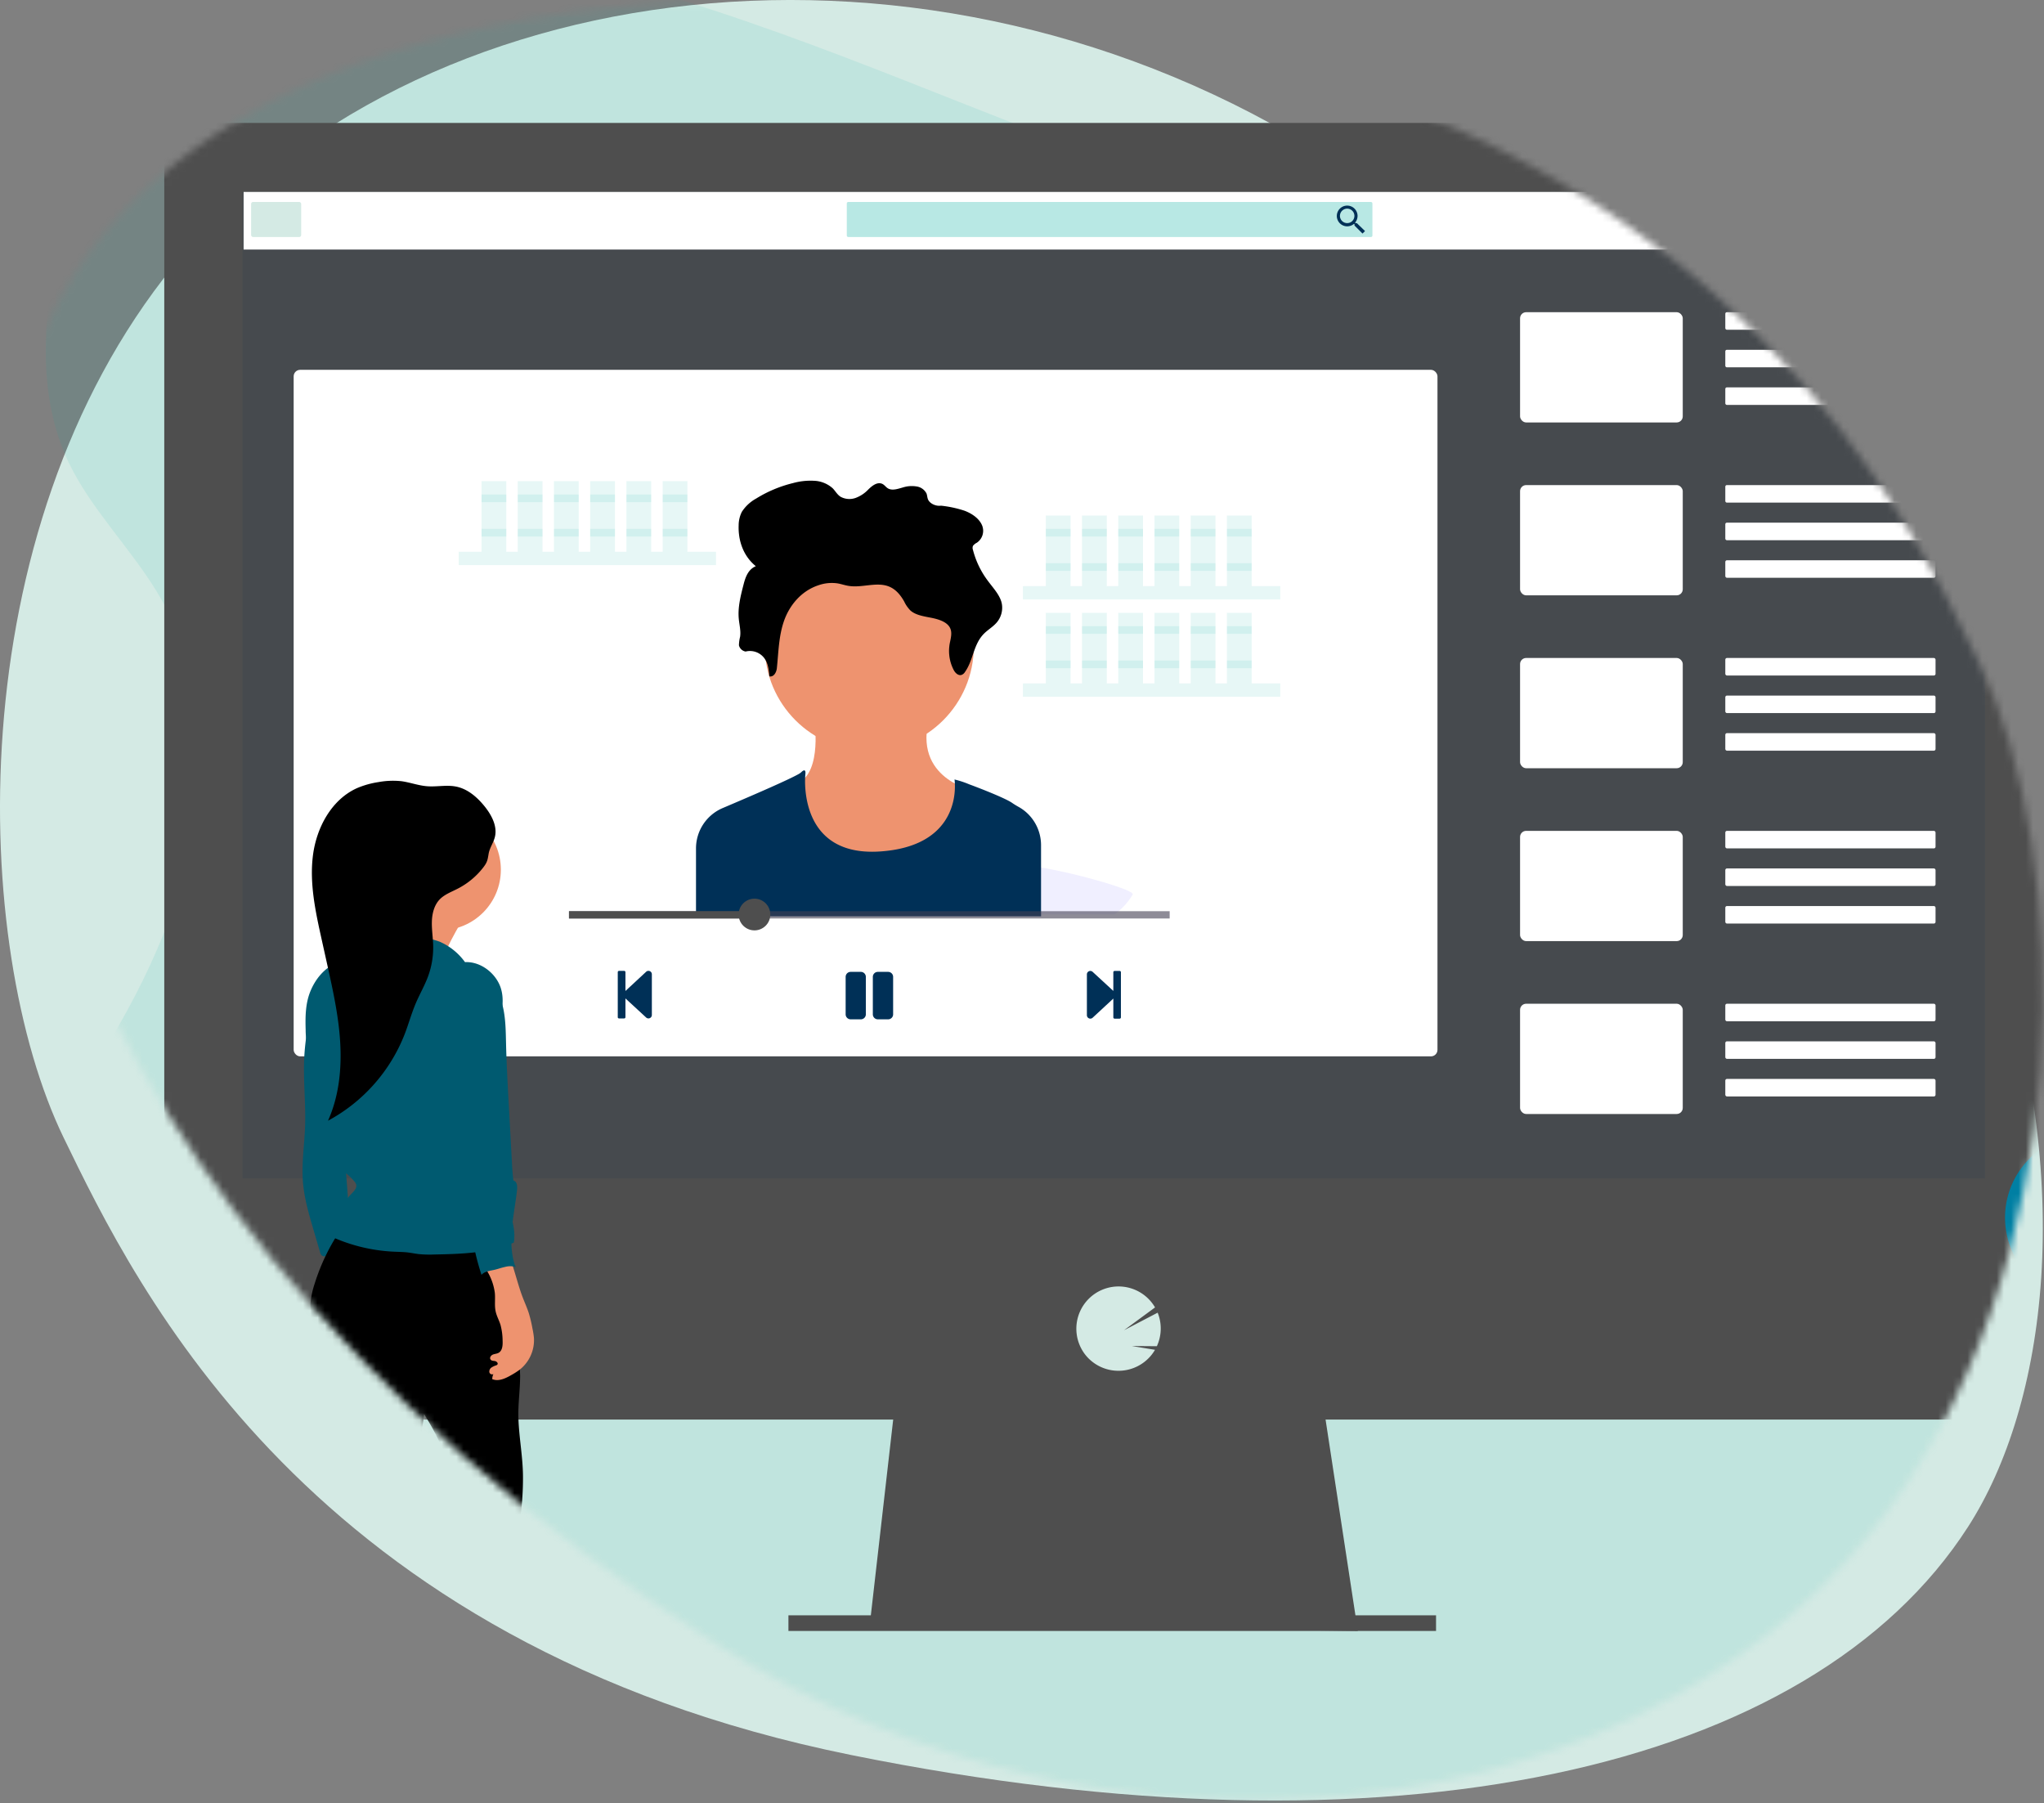 <svg xmlns="http://www.w3.org/2000/svg" xmlns:xlink="http://www.w3.org/1999/xlink" width="280" height="247" viewBox="0 0 280 247">
    <rect x="0" y="0" width="280" height="247" fill="#808080" stroke="none"/>
    <defs>
        <path id="a" d="M271.123 90.797c-9.968-20.562-33.589-69.534-107.869-84.561C88.974-8.792 31.778 4.003 10.237 37.493c-21.541 33.491-16.342 121.31 87.65 187.548 54.742 34.867 125.318 25.751 158.218-14.885 29.599-36.56 27.646-93.311 15.018-119.36z"/>
    </defs>
    <g fill="none" fill-rule="evenodd">
        <mask id="b" fill="#fff">
            <use xlink:href="#a"/>
        </mask>
        <use fill="#D4EAE4" transform="rotate(-180 139.919 123.31)" xlink:href="#a"/>
        <g mask="url(#b)">
            <g transform="translate(-13.143 -7.433)">
                <path fill="#12B2A6" d="M225.1 42.793c-24.837-.861-48.494-8.892-71.082-17.671-22.587-8.78-44.965-18.509-69.205-23.162-15.594-2.993-33.426-3.408-45.988 4.952-12.092 8.051-15.998 21.964-18.096 34.851-1.58 9.706-2.51 19.906 1.817 29.004 3.007 6.304 8.345 11.607 12.038 17.647 12.84 21.024 3.771 46.945-10.155 67.468-6.515 9.63-14.102 18.814-19.139 29.066-5.036 10.25-7.368 21.991-2.962 32.445 4.371 10.365 14.78 18.148 26.057 23.622 22.906 11.12 49.9 14.305 76.22 16.106 58.27 3.975 116.846 2.259 175.266.543 21.62-.642 43.334-1.29 64.604-4.637 11.808-1.857 24-4.805 32.572-11.926 10.886-9.04 13.584-24.346 6.288-35.692-12.233-19.01-46.063-23.732-54.614-44.135-4.707-11.23.127-23.739 6.967-34.155 14.674-22.345 39.27-41.945 40.567-67.486.891-17.54-10.934-35.108-29.215-43.407-19.166-8.7-45.737-7.605-59.877 6.795-14.55 14.83-40.134 20.534-62.064 19.772z" opacity=".1"/>
                <path fill="#4E4E4E" d="M199.147 230.83l-66.857-.859.196-1.716 3.233-28.313h58.714l4.32 28.313.33 2.145z"/>
                <path fill="#4E4E4E" d="M121.147 228.684h88.714v2.145h-88.714zM294.503 29.882a5.587 5.587 0 0 0-1.615-3.956 5.576 5.576 0 0 0-3.936-1.655H41.2a5.576 5.576 0 0 0-3.939 1.653 5.587 5.587 0 0 0-1.615 3.958v150.32h258.857V29.881z"/>
                <path fill="#4E4E4E" d="M35.646 178.708v17.606c0 3.07 2.486 5.56 5.554 5.56h247.752a5.557 5.557 0 0 0 5.55-5.56v-17.606H35.647z"/>
                <path fill="#003057" d="M46.36 33.709h238.714v135.133H46.36z" opacity=".1"/>
                <path fill="#D4EAE4" d="M166.36 195.192a5.789 5.789 0 0 0 4.553-2.21c.165-.21.315-.432.45-.663l-3.176-.521 3.429.027a5.788 5.788 0 0 0 .11-4.592l-4.605 2.403 4.248-3.123a5.783 5.783 0 0 0-10.256.506 5.794 5.794 0 0 0 .7 5.973 5.782 5.782 0 0 0 4.547 2.2z"/>
                <rect width="156.686" height="94.035" x="53.371" y="58.089" fill="#FFF" rx=".891"/>
                <path fill="#FFF" d="M46.514 33.722h238.629v7.893H46.514z"/>
                <rect width="6.857" height="4.805" x="47.543" y="35.095" fill="#D4EAE4" rx=".267"/>
                <rect width="72" height="4.805" x="129.143" y="35.095" fill="#12B2A6" opacity=".3" rx=".199"/>
                <path fill="#003057" fill-rule="nonzero" d="M199.007 37.992h-.175l-.065-.055a1.46 1.46 0 0 0 .343-.934 1.42 1.42 0 1 0-1.416 1.431c.341-.002.67-.123.932-.343l.065.055v.179l1.098 1.098.342-.343-1.124-1.088zm-1.317 0a.99.99 0 1 1 .988-.989.982.982 0 0 1-.988.989z"/>
                <ellipse cx="281.714" cy="37.498" fill="#D4EAE4" rx="2.4" ry="2.402"/>
                <rect width="22.286" height="15.101" x="221.371" y="50.196" fill="#FFF" rx=".833"/>
                <rect width="28.8" height="2.402" x="249.486" y="50.196" fill="#FFF" rx=".209"/>
                <rect width="28.8" height="2.402" x="249.486" y="55.344" fill="#FFF" rx=".209"/>
                <rect width="28.8" height="2.402" x="249.486" y="60.492" fill="#FFF" rx=".209"/>
                <rect width="22.286" height="15.101" x="221.371" y="73.876" fill="#FFF" rx=".833"/>
                <rect width="28.8" height="2.402" x="249.486" y="73.876" fill="#FFF" rx=".209"/>
                <rect width="28.8" height="2.402" x="249.486" y="79.024" fill="#FFF" rx=".209"/>
                <rect width="28.8" height="2.402" x="249.486" y="84.172" fill="#FFF" rx=".226"/>
                <rect width="22.286" height="15.101" x="221.371" y="97.557" fill="#FFF" rx=".833"/>
                <rect width="28.8" height="2.402" x="249.486" y="97.557" fill="#FFF" rx=".226"/>
                <rect width="28.8" height="2.402" x="249.486" y="102.705" fill="#FFF" rx=".226"/>
                <rect width="28.8" height="2.402" x="249.486" y="107.852" fill="#FFF" rx=".226"/>
                <rect width="22.286" height="15.101" x="221.371" y="121.237" fill="#FFF" rx=".833"/>
                <rect width="28.8" height="2.402" x="249.486" y="121.237" fill="#FFF" rx=".226"/>
                <rect width="28.8" height="2.402" x="249.486" y="126.385" fill="#FFF" rx=".226"/>
                <rect width="28.8" height="2.402" x="249.486" y="131.533" fill="#FFF" rx=".226"/>
                <rect width="22.286" height="15.101" x="221.371" y="144.917" fill="#FFF" rx=".833"/>
                <rect width="28.8" height="2.402" x="249.486" y="144.917" fill="#FFF" rx=".226"/>
                <rect width="28.8" height="2.402" x="249.486" y="150.065" fill="#FFF" rx=".226"/>
                <rect width="28.8" height="2.402" x="249.486" y="155.213" fill="#FFF" rx=".226"/>
                <path fill="#12B2A6" d="M75.973 83.009h35.256v1.829H75.973zM79.106 73.337H82.5v9.671h-3.394zM84.067 73.337h3.394v9.671h-3.394zM89.029 73.337h3.394v9.671h-3.394zM93.99 73.337h3.394v9.671H93.99zM98.951 73.337h3.394v9.671h-3.394zM103.915 73.337h3.394v9.671h-3.394z" opacity=".1"/>
                <path fill="#12B2A6" d="M79.106 75.167H82.5v1.047h-3.394zM84.067 75.167h3.394v1.047h-3.394zM89.029 75.167h3.394v1.047h-3.394zM93.99 75.167h3.394v1.047H93.99zM98.951 75.167h3.394v1.047h-3.394zM103.915 75.167h3.394v1.047h-3.394zM79.106 79.872H82.5v1.047h-3.394zM84.067 79.872h3.394v1.047h-3.394zM89.029 79.872h3.394v1.047h-3.394zM93.99 79.872h3.394v1.047H93.99zM98.951 79.872h3.394v1.047h-3.394zM103.915 79.872h3.394v1.047h-3.394zM153.27 87.714h35.256v1.829H153.27zM156.403 78.043h3.394v9.671h-3.394zM161.365 78.043h3.394v9.671h-3.394zM166.326 78.043h3.394v9.671h-3.394zM171.29 78.043h3.394v9.671h-3.394zM176.251 78.043h3.394v9.671h-3.394zM181.213 78.043h3.394v9.671h-3.394z" opacity=".1"/>
                <path fill="#12B2A6" d="M156.403 79.872h3.394v1.047h-3.394zM161.365 79.872h3.394v1.047h-3.394zM166.326 79.872h3.394v1.047h-3.394zM171.29 79.872h3.394v1.047h-3.394zM176.251 79.872h3.394v1.047h-3.394zM181.213 79.872h3.394v1.047h-3.394zM156.403 84.577h3.394v1.047h-3.394zM161.365 84.577h3.394v1.047h-3.394zM166.326 84.577h3.394v1.047h-3.394zM171.29 84.577h3.394v1.047h-3.394zM176.251 84.577h3.394v1.047h-3.394zM181.213 84.577h3.394v1.047h-3.394zM153.27 101.043h35.256v1.829H153.27zM156.403 91.372h3.394v9.671h-3.394zM161.365 91.372h3.394v9.671h-3.394zM166.326 91.372h3.394v9.671h-3.394zM171.29 91.372h3.394v9.671h-3.394zM176.251 91.372h3.394v9.671h-3.394zM181.213 91.372h3.394v9.671h-3.394z" opacity=".1"/>
                <path fill="#12B2A6" d="M156.403 93.201h3.394v1.047h-3.394zM161.365 93.201h3.394v1.047h-3.394zM166.326 93.201h3.394v1.047h-3.394zM171.29 93.201h3.394v1.047h-3.394zM176.251 93.201h3.394v1.047h-3.394zM181.213 93.201h3.394v1.047h-3.394zM156.403 97.907h3.394v1.047h-3.394zM161.365 97.907h3.394v1.047h-3.394zM166.326 97.907h3.394v1.047h-3.394zM171.29 97.907h3.394v1.047h-3.394zM176.251 97.907h3.394v1.047h-3.394zM181.213 97.907h3.394v1.047h-3.394z" opacity=".1"/>
                <path fill="#6C63FF" d="M168.307 129.961a9.115 9.115 0 0 1-2.468 2.711h-10.087v.265h-10.286a9.263 9.263 0 0 1 5.705-6.548c-.085-.687 1.907-.584 4.564-.138 5.208.875 12.926 3.12 12.572 3.71z" opacity=".1"/>
                <path fill="#EE936F" d="M124.586 105.248s1.269 6.863-1.563 9.105c-2.832 2.24 2.4 15.673 11.033 14.105 8.633-1.569 12.15-12.836 12.15-12.836s-8.646-1.791-5.44-10.896l-16.18.522z"/>
                <ellipse cx="132.229" cy="95.957" fill="#EE936F" rx="14.314" ry="14.328"/>
                <path fill="#003057" d="M155.752 123.197v9.74h-47.266v-9.298a6 6 0 0 1 3.658-5.525l1.354-.577c3.429-1.462 7.595-3.277 8.956-4.032.149-.075.29-.166.418-.271.744-.745.597.223.597.223s-.021.185-.035.504c-.082 2.193.233 10.81 10.324 10.094 9.843-.687 10.285-7.352 10.186-9.311a5.308 5.308 0 0 0-.045-.542c.681.162 1.347.38 1.992.652 2.058.762 5.095 1.983 5.908 2.56.254.178.562.364.898.552.381.213.738.468 1.063.759a6.013 6.013 0 0 1 1.992 4.472z"/>
                <path fill="#000" d="M115.285 96.675a2.45 2.45 0 0 1 2.581.943c.521.731.6 1.613.665 2.458.621.13.97-.573 1.029-1.105.23-2.166.247-4.373.974-6.466.727-2.094 2.314-4.119 4.752-4.918a5.508 5.508 0 0 1 2.595-.247c.518.086 1.005.267 1.519.343 1.783.295 3.72-.55 5.39.038 1.049.37 1.714 1.225 2.204 2.08.214.46.503.881.857 1.245.71.639 1.821.803 2.84 1.002 1.018.2 2.128.546 2.564 1.332.39.71.103 1.53-.028 2.3a5.64 5.64 0 0 0 .58 3.558c.188.343.572.759 1.028.645a.902.902 0 0 0 .487-.394c1.17-1.64 1.139-3.775 2.606-5.255.49-.494 1.125-.878 1.601-1.372a3.118 3.118 0 0 0 .83-2.828c-.264-1.133-1.17-2.06-1.9-3.055a12.017 12.017 0 0 1-2.033-4.224.766.766 0 0 1 0-.553c.139-.18.317-.326.521-.425a1.971 1.971 0 0 0 .666-2.516c-.415-.848-1.327-1.493-2.356-1.877a15.347 15.347 0 0 0-3.212-.687c-.72.103-1.564-.305-1.787-.882-.1-.257-.1-.535-.199-.793a1.817 1.817 0 0 0-1.371-.96 4.008 4.008 0 0 0-1.834.13c-.686.192-1.464.48-2.057.144-.312-.175-.484-.494-.82-.638-.686-.289-1.392.295-1.882.775a4.58 4.58 0 0 1-1.697 1.143 2.525 2.525 0 0 1-2.105-.14c-.47-.3-.707-.78-1.08-1.16a4.064 4.064 0 0 0-2.555-1.03 8.985 8.985 0 0 0-2.883.316c-1.79.436-3.5 1.154-5.064 2.127a5.443 5.443 0 0 0-1.944 1.81 4.122 4.122 0 0 0-.436 1.863c-.075 2.028.597 4.163 2.349 5.583-1.07.447-1.43 1.541-1.68 2.513-.401 1.55-.802 3.126-.651 4.705.075.817.298 1.633.178 2.447-.096.383-.15.775-.158 1.17.103.445.465.783.916.855z"/>
                <g fill="#000" opacity=".1">
                    <path d="M150.136 89.395a3.35 3.35 0 0 1-.617.913c-.477.501-1.111.89-1.601 1.373-1.468 1.469-1.437 3.617-2.606 5.258a.881.881 0 0 1-.487.391c-.446.117-.83-.288-1.028-.645a5.907 5.907 0 0 1-.511-1.373l-.069.343a5.64 5.64 0 0 0 .58 3.56c.188.342.572.758 1.028.644a.902.902 0 0 0 .487-.394c1.17-1.64 1.138-3.775 2.606-5.255.49-.494 1.124-.878 1.6-1.372a3.118 3.118 0 0 0 .83-2.828 3.688 3.688 0 0 0-.212-.615zM146.94 79.237a1.437 1.437 0 0 0-.52.425.76.76 0 0 0 0 .55c.135.533.308 1.056.517 1.565a1.971 1.971 0 0 0 .665-2.516 2.403 2.403 0 0 0-.24-.402 1.976 1.976 0 0 1-.421.378zM116.7 82.418a6.364 6.364 0 0 1-2.245-3.977c-.062.307-.096.62-.103.933a7.15 7.15 0 0 0 1.128 4.245c.246-.536.68-.964 1.22-1.2zM114.547 92.083a6.527 6.527 0 0 0-.113-1.912 8.526 8.526 0 0 0-.065 2.004c0 .172.038.344.062.512.038-.203.089-.402.116-.604z"/>
                </g>
                <path fill="#003057" d="M97.768 146.784v-6.194c0-.097.078-.175.175-.175h.703c.096 0 .175.078.175.175v2.577l2.852-2.646a.466.466 0 0 1 .765.343v5.612a.467.467 0 0 1-.765.343l-2.852-2.63v2.565a.175.175 0 0 1-.175.175h-.703a.175.175 0 0 1-.175-.145zM166.693 140.59v6.194a.175.175 0 0 1-.179.175h-.685a.175.175 0 0 1-.175-.175v-2.577l-2.853 2.643a.47.47 0 0 1-.768-.344v-5.631a.47.47 0 0 1 .768-.344l2.853 2.63v-2.56c0-.098.078-.176.175-.176h.685a.175.175 0 0 1 .179.165z"/>
                <path fill="#003057" fill-rule="nonzero" d="M131.066 147.052h-1.395a.686.686 0 0 1-.686-.686v-5.128c0-.379.307-.686.686-.686h1.395c.379 0 .686.307.686.686v5.128c0 .379-.307.686-.686.686zm4.423-.686v-5.128a.686.686 0 0 0-.686-.686h-1.409a.686.686 0 0 0-.685.686v5.128c0 .379.307.686.685.686h1.396a.685.685 0 0 0 .7-.686z"/>
                <path fill="#444053" d="M91.086 132.24h82.286v1H91.086z" opacity=".6"/>
                <ellipse cx="116.495" cy="132.696" fill="#4E4E4E" rx="2.17" ry="2.172"/>
                <path fill="#4E4E4E" d="M91.086 132.24h25.409v1H91.086z"/>
                <path fill="#007FA3" d="M308.114 181.245c.324-.415.62-.85.885-1.305l-6.24-1.03 6.747.052a11.428 11.428 0 0 0 .216-9.019l-9.044 4.702 8.345-6.14a11.37 11.37 0 0 0-10.393-5.67 11.373 11.373 0 0 0-9.799 6.646 11.393 11.393 0 0 0 1.41 11.764c-.503.639-.937 1.329-1.296 2.059l8.098 4.21-8.633-2.9a11.4 11.4 0 0 0 1.831 10.688 11.388 11.388 0 0 0 1.225 15.393 11.36 11.36 0 0 0 15.427 0 11.388 11.388 0 0 0 1.225-15.393 11.396 11.396 0 0 0 0-14.071l-.004.014z"/>
                <path fill="#005A70" d="M55.552 145.861l-.377 2.914c-.127.988-.254 1.973-.322 2.965-.23 3.302.195 6.617.085 9.925-.089 2.547-.493 5.09-.298 7.633.175 2.244.813 4.427 1.45 6.59l.905 3.088c.031.161.11.31.227.426a.798.798 0 0 0 .58.092l4.017-.363c-.257-1.181-.541-2.403-.685-3.614-.11-.948-.175-1.902-.244-2.856-.212-2.972-.456-5.944-.685-8.923l-.429-5.216c-.182-2.265-.37-4.54-.94-6.74a13.42 13.42 0 0 0-3.284-5.92z"/>
                <path fill="#4E4E4E" d="M62.71 245.051c-.235.465-.441.944-.616 1.435-.46 1.355-.528 2.81-.597 4.242-.03.275-.005.554.076.82.198.515.768.776 1.299.916 2.225.6 4.57.038 6.857-.168 2.287-.206 4.546-.055 6.754-.552.326-.063.642-.173.936-.326a2.92 2.92 0 0 0 1.183-1.545 2.02 2.02 0 0 0 .134-.508c.072-.755-.583-1.407-1.296-1.654-.713-.247-1.491-.21-2.242-.285a7.066 7.066 0 0 1-6.254-5.906c-.027-.165-3.717-.065-4.114.147-.453.25-.727.872-.984 1.294-.405.68-.783 1.376-1.135 2.09z"/>
                <path fill="#4E4E4E" d="M68.83 246.143c-.236.462-.443.94-.616 1.43-.463 1.374-.532 2.812-.597 4.243-.032.275-.006.555.076.82.195.515.764.776 1.296.92 2.225.597 4.573.034 6.857-.172 2.283-.206 4.55-.055 6.754-.552.328-.067.643-.182.936-.344.56-.363.978-.909 1.183-1.544a2.02 2.02 0 0 0 .134-.508c.072-.752-.583-1.407-1.296-1.654-.714-.247-1.492-.206-2.243-.285a7.07 7.07 0 0 1-6.253-5.903c-.028-.165-3.717-.069-4.115.144-.456.25-.73.872-.987 1.294-.391.697-.775 1.397-1.128 2.11z"/>
                <path fill="#000" d="M84.784 209.685c.048 7.417-2.105 14.665-4.632 21.621a198.204 198.204 0 0 1-3.185 8.206c-.665 1.606-1.416 3.39-.703 4.976-2.057-.782-4.149-1.242-6.312-.882.823-1.681.744-3.637.782-5.49.07-2.54.34-5.07.809-7.568a42.241 42.241 0 0 1 3.7-10.945c.349-.73.59-1.506.716-2.306.281-1.764.062-3.576-.305-5.323a31.753 31.753 0 0 0-4.423-10.845l-.02.22a32.039 32.039 0 0 1-.556 3.284c-.484 2.296-1.05 4.596-.964 6.905.09 2.45-.062 4.901-.452 7.32-.126.95-.374 1.88-.737 2.767-.237.532-.545 1.03-.73 1.582a7.214 7.214 0 0 0-.289 1.956c-.274 5.584 0 11.254 1.139 16.727-1.91-.15-3.82.402-5.527 1.26a68.194 68.194 0 0 1-2.914-12.046 40.062 40.062 0 0 1 .445-14.572c.324-1.597.445-3.229.36-4.856-.147-3.244-.943-6.415-1.735-9.565l-1.206-4.805c-.572-2.288-1.143-4.566-1.715-6.833-.38-1.513-.764-3.061-.644-4.62.083-.854.263-1.697.535-2.511a28.047 28.047 0 0 1 3.795-7.77c6.607.37 13.293-.248 19.886-.755.32-.064.651-.007.932.157.225.229.359.531.377.852l2.48 14.07c.4 1.956.636 3.942.702 5.938 0 1.99-.308 3.974-.233 5.961.103 2.677.61 5.21.624 7.89z"/>
                <path fill="#EE936F" d="M76.72 133.084s-3.669 5.852-2.99 7.077c.68 1.225-11.554-1.088-11.554-1.088s6.662-5.852 5.98-8.302c-.683-2.45 8.564 2.313 8.564 2.313z"/>
                <ellipse cx="73.459" cy="126.553" fill="#EE936F" rx="8.294" ry="8.302"/>
                <path fill="#005A70" d="M76.843 139.22a8.422 8.422 0 0 0-3.486-2.807 12.463 12.463 0 0 0-2.48-.61l-3.308-.584c-.809-.144-1.676-.278-2.43.055a3.984 3.984 0 0 0-1.03.758c-1.148 1.067-2.262 2.238-3.706 2.856-.394.168-.805.291-1.2.46-1.614.686-2.821 2.148-3.504 3.775-.72 1.695-.74 3.538-.685 5.38-.001.637.062 1.272.188 1.895.165.594.375 1.175.628 1.737a31.792 31.792 0 0 1 1.145 3.682c.857 3.284 1.57 6.601 2.14 9.953.048.48.188.946.414 1.373.32.427.707.799 1.145 1.101.348.286.669.605.957.951.144.141.25.316.312.508.106.494-.343.92-.686 1.28a6.2 6.2 0 0 0-1.55 2.701c-.172.209-.26.474-.246.745.071.188.098.39.078.59a1.332 1.332 0 0 1-.312.484 1.83 1.83 0 0 0-.342 1.469 23.258 23.258 0 0 0 8.118 1.901c.686.034 1.372.034 2.058.117.486.062.966.161 1.453.22a15.68 15.68 0 0 0 2.126.054c3.693-.075 7.491-.168 10.882-1.633.32-1.74-.37-3.515-.802-5.23-.686-2.746-.857-5.557-1.371-8.326-.343-1.891-.858-3.755-1.149-5.66-.291-1.904-.343-3.878.165-5.731.462-1.64.603-3.315 1.083-4.952s.816-3.412.274-5.032c-.685-2.004-2.767-3.593-4.879-3.48z"/>
                <path fill="#000" d="M80.917 122.15c.404-1.472-.391-3.006-1.338-4.204-1.028-1.287-2.338-2.447-3.946-2.77-1.306-.264-2.66.055-3.99-.051-1.177-.093-2.308-.518-3.477-.687a11.002 11.002 0 0 0-3.182.12c-.996.149-1.969.42-2.897.81-3.532 1.569-5.599 5.433-6.079 9.267-.48 3.833.36 7.698 1.197 11.47l.757 3.41c.789 3.553 1.577 7.118 1.787 10.75.209 3.63-.182 7.358-1.674 10.673a22.949 22.949 0 0 0 10.536-11.94c.535-1.404.933-2.862 1.53-4.242.51-1.187 1.165-2.313 1.618-3.524a11.46 11.46 0 0 0 .723-4.28c-.027-1.098-.209-2.19-.178-3.288.03-1.098.312-2.241 1.07-3.037.685-.704 1.628-1.03 2.496-1.486a10.394 10.394 0 0 0 3.493-2.917c.546-.714.576-1.03.714-1.84.137-.81.627-1.455.84-2.234z"/>
                <path fill="#EE936F" d="M80.927 184.512c.086.854-.069 1.716.116 2.563.141.632.467 1.202.659 1.82.19.713.288 1.447.291 2.186.028.617-.02 1.372-.569 1.66-.24.128-.528.128-.778.237-.25.11-.463.409-.32.642.145.234.392.196.618.24.226.045.47.278.343.467a.39.39 0 0 1-.199.127c-.229.07-.446.175-.645.309a.66.66 0 0 0-.264.628.388.388 0 0 0 .552.254c-.1.215-.155.449-.16.686.877.378 1.861-.116 2.684-.593.356-.199.7-.42 1.028-.66a5.15 5.15 0 0 0 2.003-4.382c-.04-.421-.105-.84-.196-1.252a18.864 18.864 0 0 0-.504-2.132c-.236-.738-.559-1.441-.836-2.165-.59-1.541-.97-3.154-1.505-4.716a.714.714 0 0 0-.258-.408.723.723 0 0 0-.38-.072 6.23 6.23 0 0 0-1.786.164c-.343.103-.93.344-1.09.687-.162.343.095.631.25.916.492.861.814 1.81.946 2.794z"/>
                <path fill="#005A70" d="M80.776 142.536c.176.181.324.388.439.614 1.18 2.142 1.193 4.709 1.248 7.156.062 2.745.212 5.49.363 8.236l.45 8.237c.044.786.085 1.572.198 2.35.528.135.549.821.487 1.374-.377 3.356-1.32 6.809-.343 10.041.038.166.117.32.23.447a2.675 2.675 0 0 0-1.533-.021c-.49.103-.963.285-1.457.395-.624.144-1.33.202-1.755.686a33.732 33.732 0 0 1-1.138-4.455c-.234-1.372-.299-2.783-.854-4.053a16.575 16.575 0 0 0-.799-1.475c-1.44-2.568-2.143-5.471-2.832-8.333a12.168 12.168 0 0 1-.22-4.14 8.932 8.932 0 0 0-.092-3.908c-.291-1.94-.154-3.92.401-5.8.514-1.747.967-3.586 2.057-5.055 1.09-1.47 3.33-2.269 5.15-2.296z"/>
            </g>
        </g>
    </g>
</svg>
